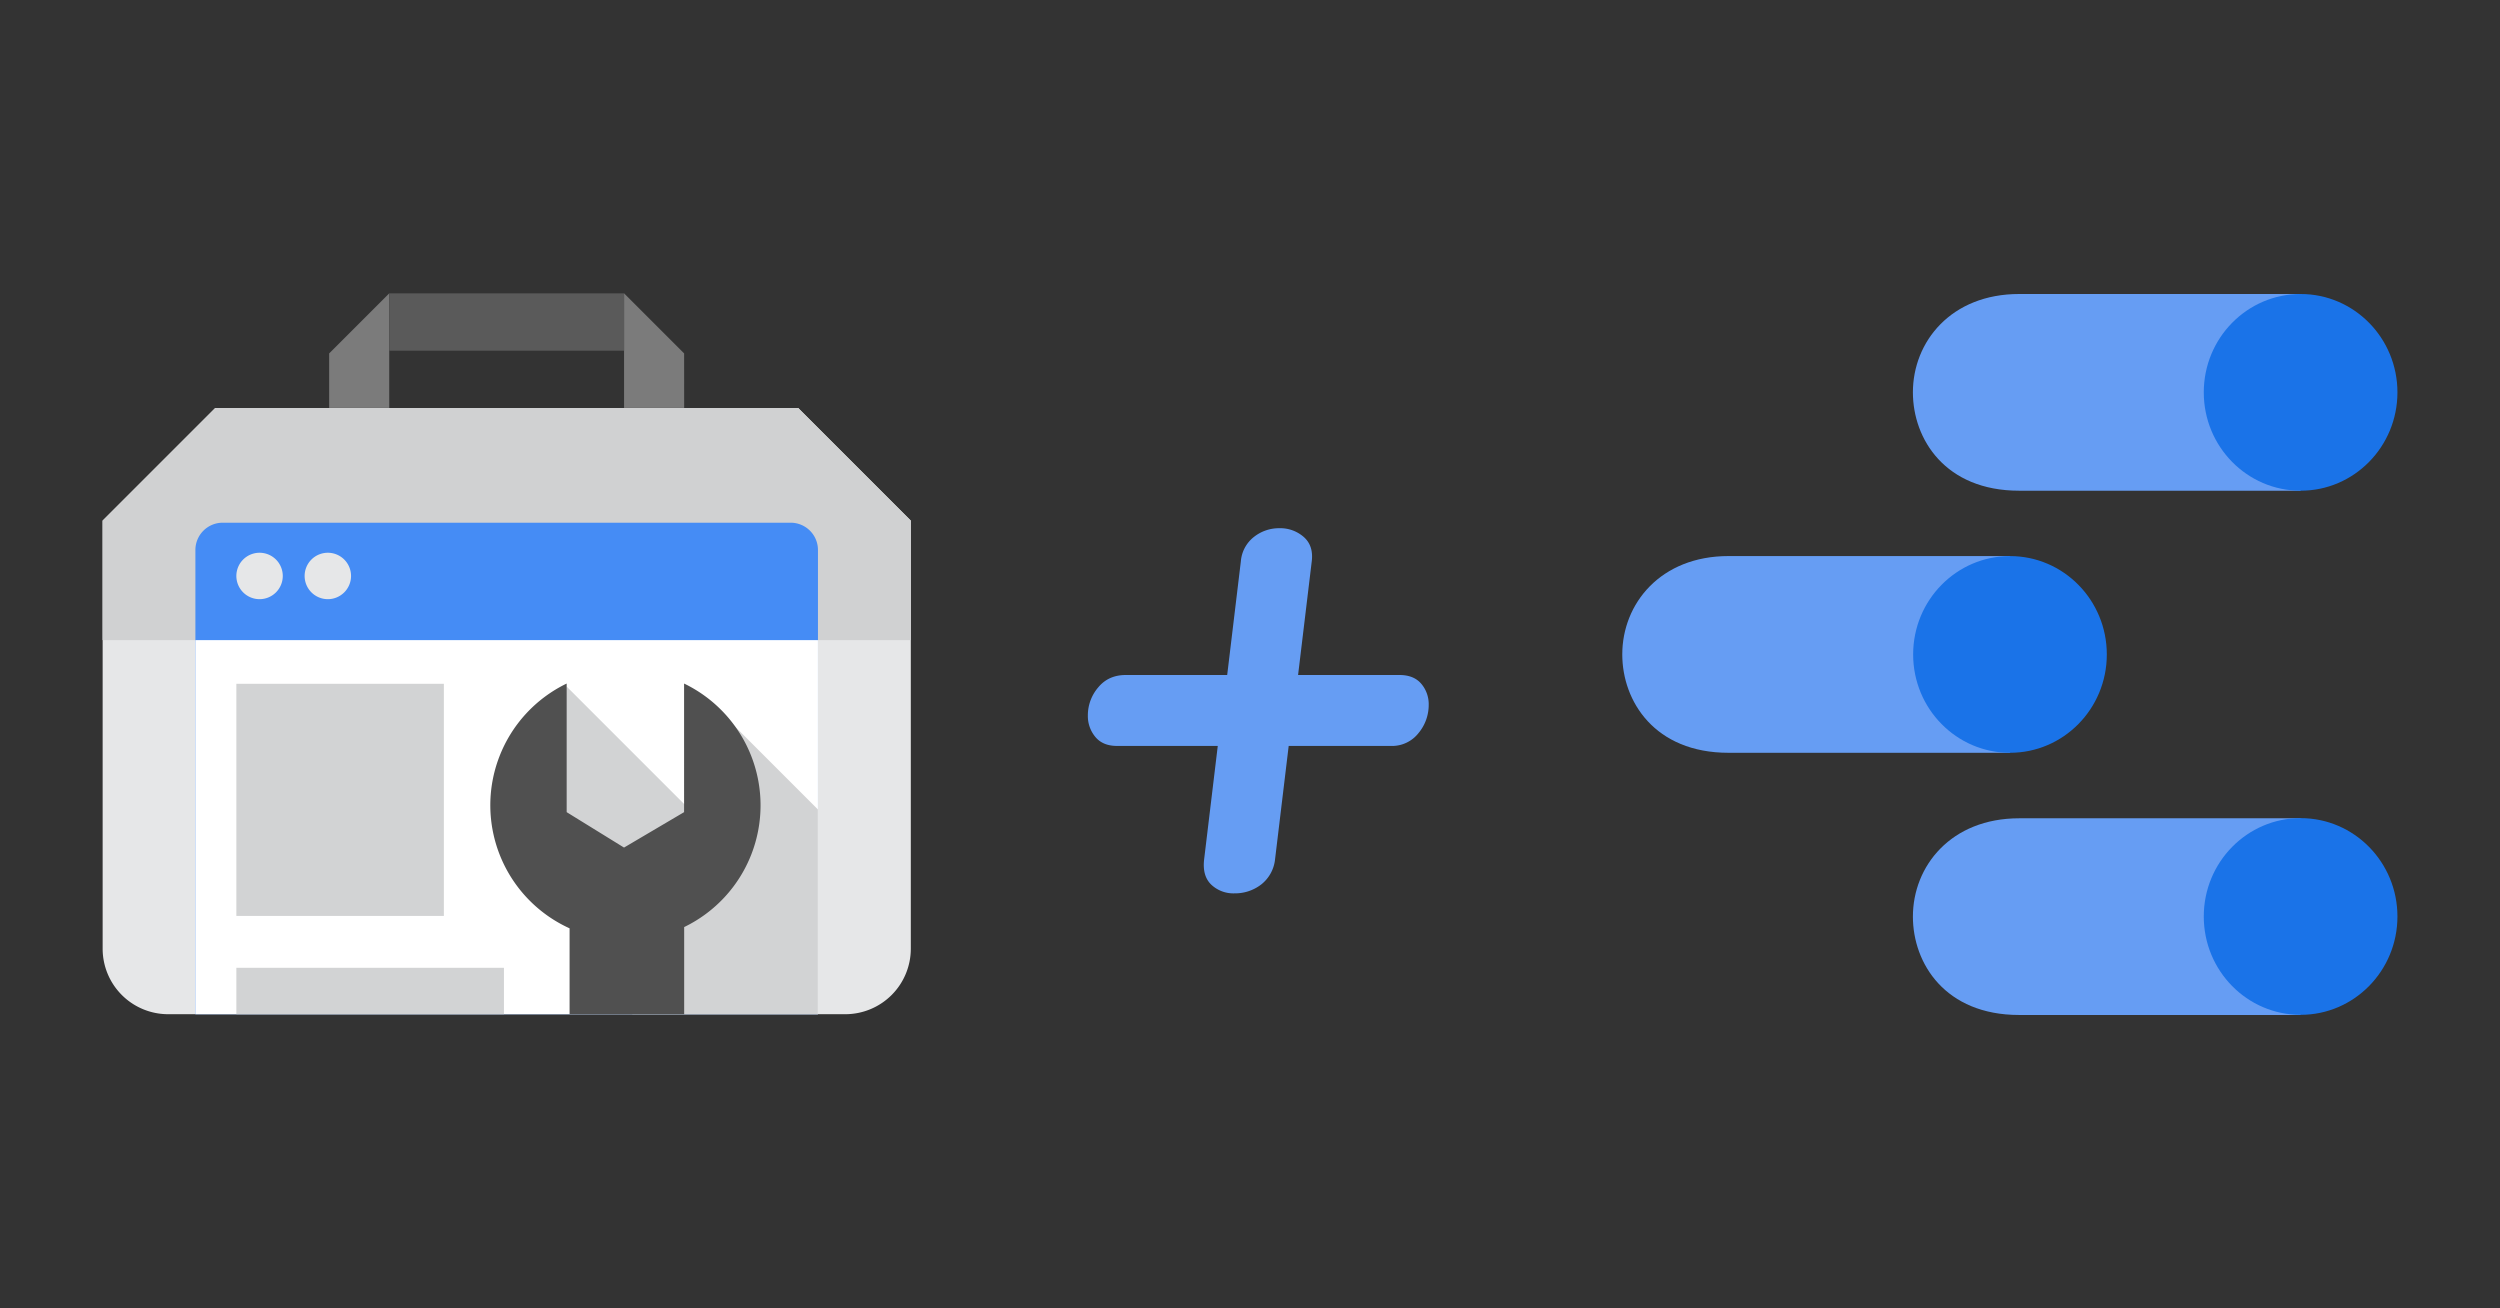 <?xml version="1.0" encoding="UTF-8"?>
<svg data-bbox="49.23 140.81 1101.54 346.38" viewBox="0 0 1200 628" xmlns="http://www.w3.org/2000/svg" data-type="ugc">
    <rect x="0" y="0" width="1200" height="628" fill="#333333" stroke="none"/>
    <g>
        <path d="M158 169.64l28.83-28.83v55H158zm170.38 0l-28.83-28.83v55h28.85z" fill-rule="evenodd" fill="#7b7b7b"/>
        <path d="M186.85 140.81h112.72v27.52H186.85z" fill="#5a5a5a"/>
        <path d="M405.73 486.82h-325a31.45 31.45 0 01-31.46-31.45V249.9l54.05-54.05h279.82l54.05 54.05v205.47a31.46 31.46 0 01-31.46 31.45z" fill="#e6e7e8" fill-rule="evenodd"/>
        <path d="M49.23 307.26V249.9l54.05-54.05h279.86l54.05 54.05v57.36z" fill="#d0d1d2" fill-rule="evenodd"/>
        <path d="M93.79 486.82V264a13.11 13.11 0 0113.11-13.1h272.62a13.1 13.1 0 0113.1 13.1v222.82z" fill="#458cf5" fill-rule="evenodd"/>
        <path d="M93.79 307.26h298.83v179.56H93.79z" fill="#ffffff"/>
        <path d="M303.5 486.82v-53.74l-26.21-26.21-17-47.18L272 329.54l66.85 66.85 11.79-49.81 41.94 41.94v98.3z" fill="#d2d3d4" fill-rule="evenodd"/>
        <path d="M113.45 328.23h99.61v111.41h-99.61zm0 136.31H241.9v22.28H113.45z" fill="#d2d3d4"/>
        <path d="M328.4 445v41.81h-55V445.6a64.89 64.89 0 01-1.4-117.5v61.73l27.53 17 28.83-17V328.1a64.9 64.9 0 010 116.91z" fill="#505050" fill-rule="evenodd"/>
        <path d="M124.59 265.32a11.14 11.14 0 11-11.14 11.14 11.14 11.14 0 0111.14-11.14zm32.77 0a11.14 11.14 0 11-11.14 11.14 11.14 11.14 0 0111.14-11.14z" fill="#e6e7e8" fill-rule="evenodd"/>
        <path d="M1104.29 392.78h-135.1c-32.66 0-51 22.88-51 47.21 0 22.46 15.52 47.2 51 47.2h135.1z" fill="#669df3"/>
        <path fill="#1a73e8" d="M1150.77 439.91c0 26.073-20.81 47.21-46.48 47.21-25.67 0-46.48-21.137-46.48-47.21s20.81-47.21 46.48-47.21c25.67 0 46.48 21.137 46.48 47.21z"/>
        <path d="M964.79 266.91h-135.1c-32.67 0-51 22.87-51 47.22 0 22.46 15.53 47.21 51 47.21h135.1z" fill="#669df3"/>
        <path fill="#1a73e8" d="M1011.27 314.13c0 26.073-20.81 47.21-46.48 47.21-25.67 0-46.48-21.137-46.48-47.21s20.81-47.21 46.48-47.21c25.67 0 46.48 21.137 46.48 47.21z"/>
        <path d="M1104.29 141.12h-135.1c-32.66 0-51 22.88-51 47.21 0 22.46 15.52 47.21 51 47.21h135.1z" fill="#669df3"/>
        <path fill="#1a73e8" d="M1150.77 188.33c0 26.073-20.81 47.21-46.48 47.21-25.67 0-46.48-21.137-46.48-47.21s20.81-47.21 46.48-47.21c25.67 0 46.48 21.137 46.48 47.21z"/>
        <path d="M682.2 328.2a15.11 15.11 0 013.58 10.15 21.08 21.08 0 01-4.93 13.58 16.15 16.15 0 01-13.28 6.12h-49L612 412.69a17.66 17.66 0 01-6.72 11.94 20.52 20.52 0 01-12.69 4.18 15.45 15.45 0 01-11.19-4.18c-2.89-2.79-4-6.76-3.44-11.94l6.57-54.64h-48.32q-6.88 0-10.45-4.33a15.61 15.61 0 01-3.59-10.3A20.59 20.59 0 01527.1 330q4.92-6 13.28-6h48.67l6.57-54.64a16.53 16.53 0 016.27-11.64 19.43 19.43 0 0112.24-4.18 17.11 17.11 0 0111.64 4.18q4.77 4.18 3.88 11.64L623.08 324h48.67q6.86 0 10.45 4.2z" fill="#669df3"/>
    </g>
</svg>
